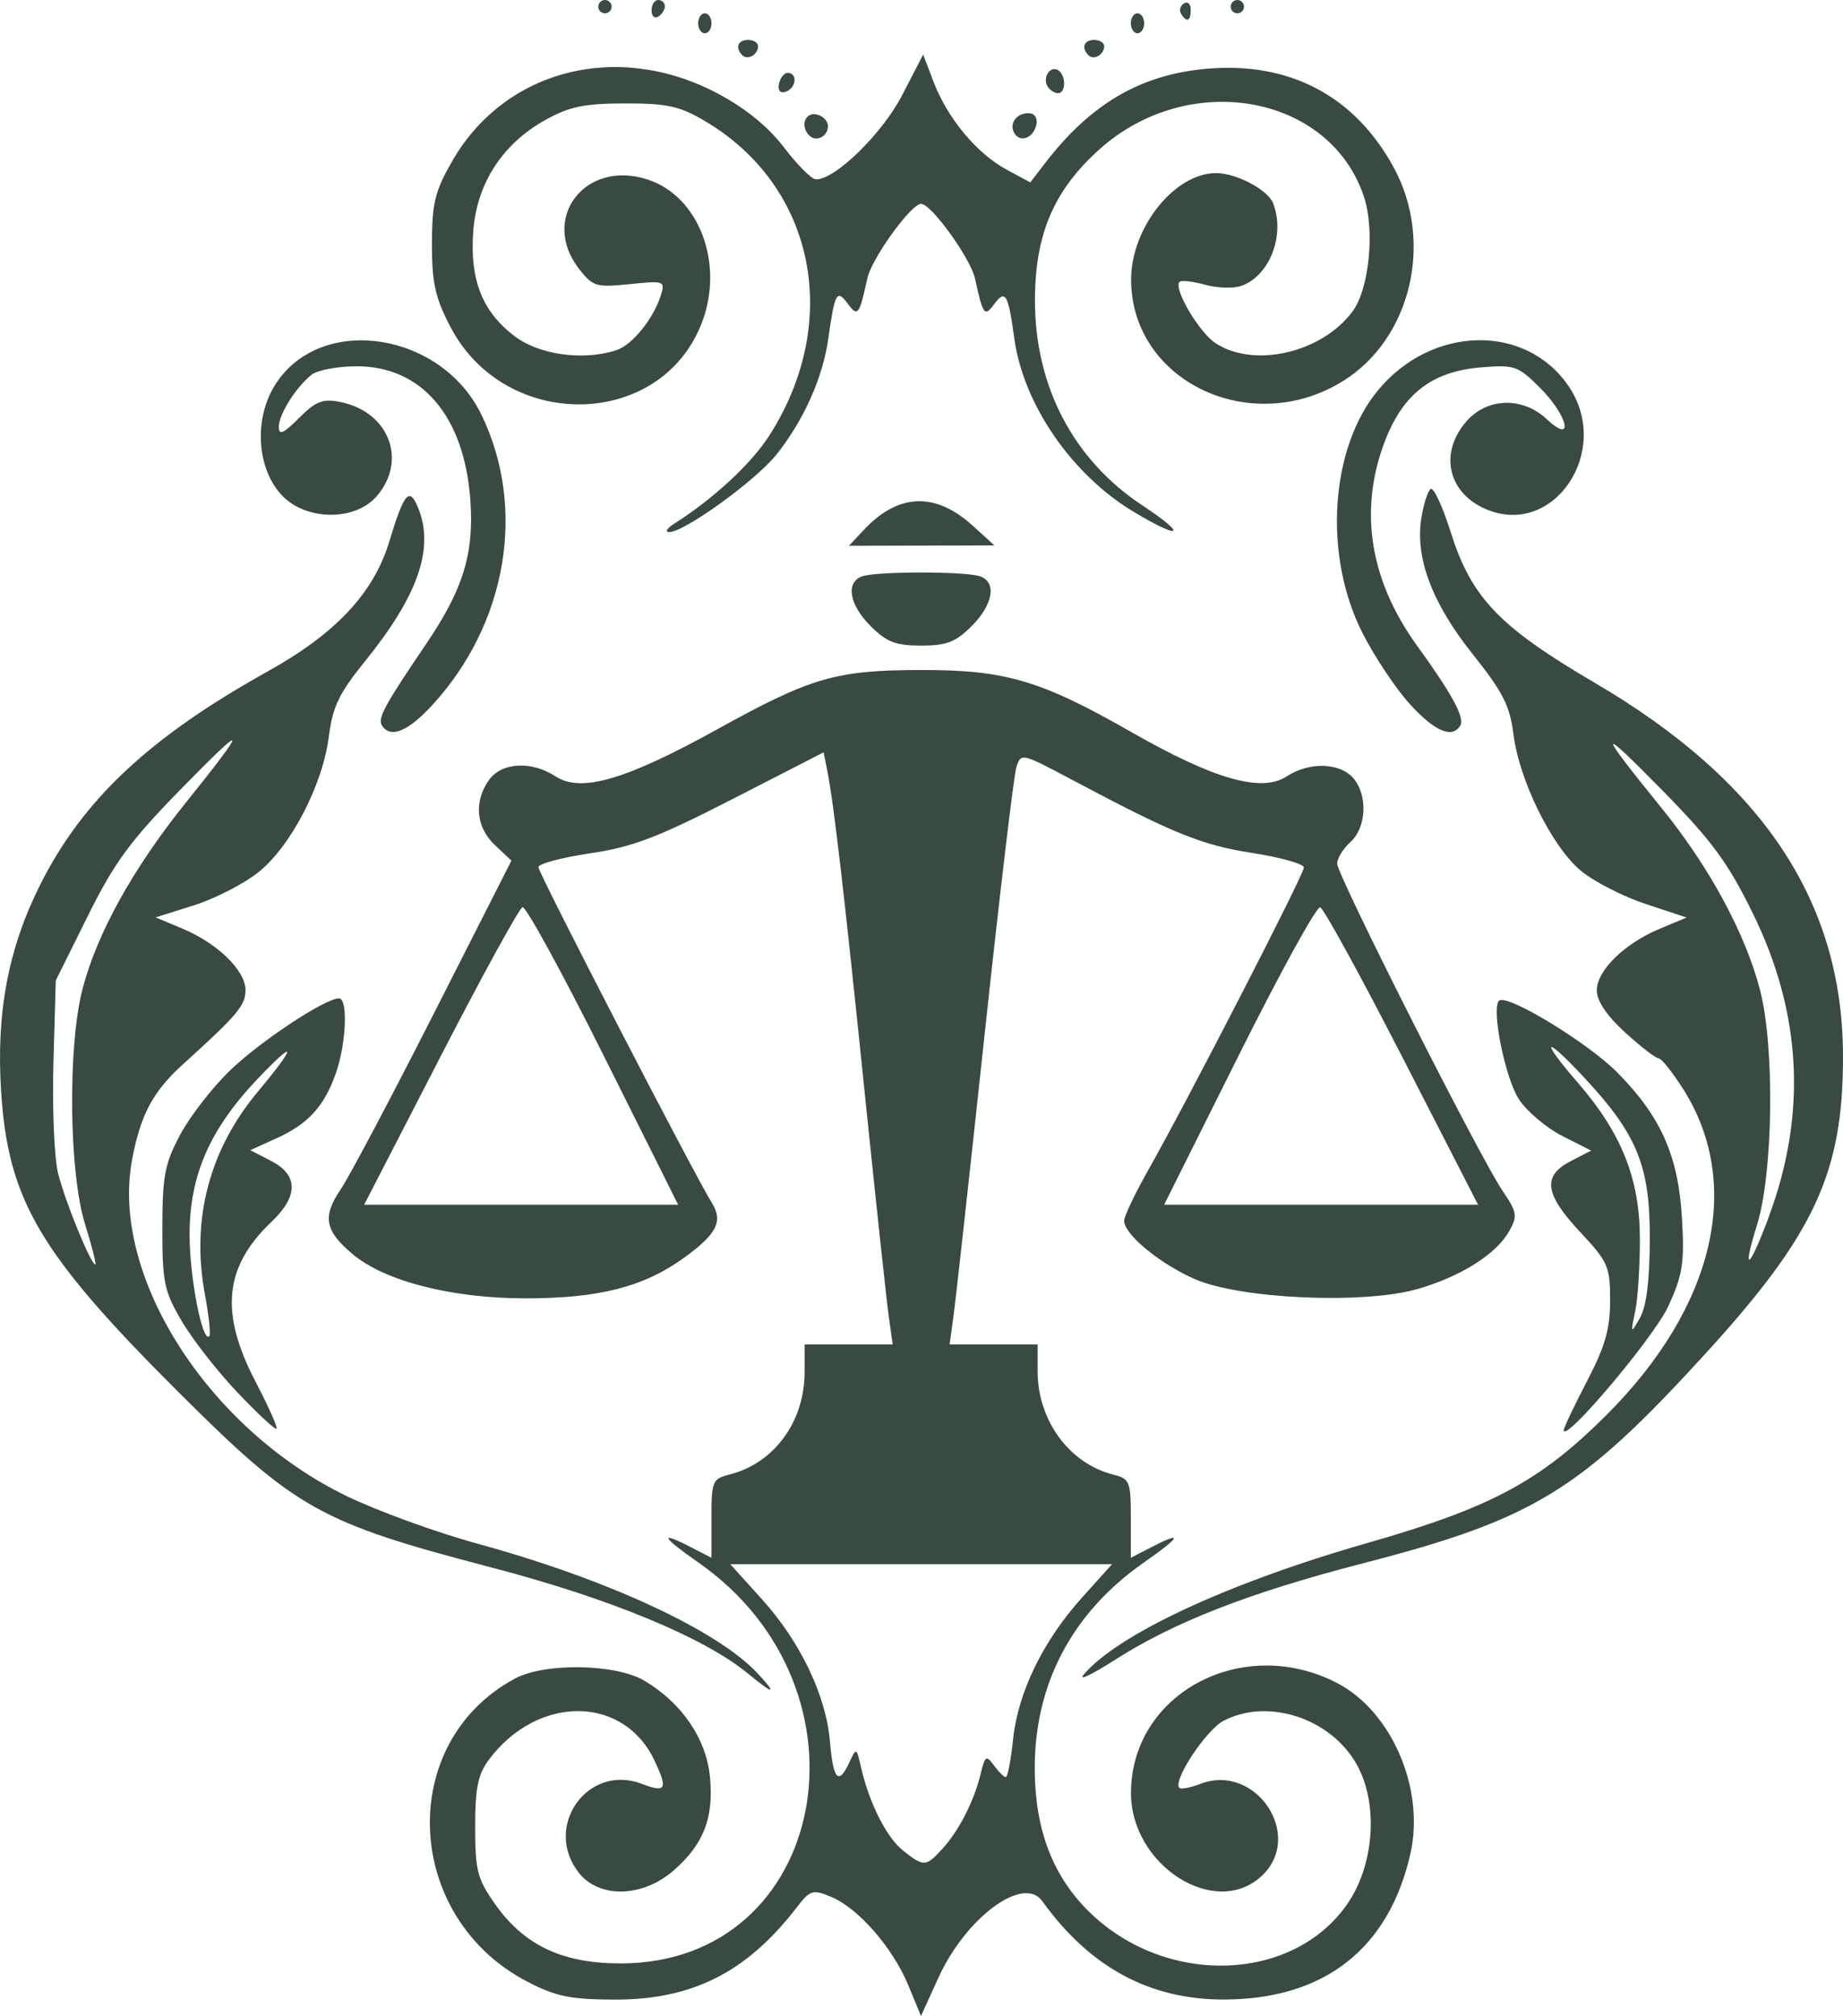 <svg xmlns="http://www.w3.org/2000/svg" viewBox="0 0 276.865 302.891" height="302.891" width="276.865"><path d="M136.44 298.248c-2.332-5.636-7.52-11.574-11.58-13.256-2.792-1.157-3.147-1.045-5.21 1.633-7.462 9.683-15.652 13.827-27.27 13.8-6.68-.016-8.844-.457-13.12-2.673-18.683-9.684-19.78-35.953-1.9-45.56 4.467-2.402 15.102-2.233 19.414.308 5.625 3.315 9.325 8.73 9.875 14.45.593 6.175-.922 10.098-5.428 14.055-4.663 4.094-11.203 4.26-14.27.36-5.43-6.903 1.31-16.45 9.435-13.362 3.69 1.402 3.99.846 1.908-3.54-4.653-9.806-17.56-9.846-24.853-.078-1.645 2.203-2.062 4.248-2.062 10.102 0 6.543.326 7.804 3 11.6 4.37 6.204 10.128 8.915 18.907 8.903 31.054-.043 38.994-41.115 11.643-60.223-5.627-3.93-6.035-4.845-1-2.24l2.95 1.524v-5.916c0-5.59.15-5.955 2.69-6.592 6.73-1.69 11.31-7.943 11.31-15.443V202h13.227l-.596-4.25c-.327-2.337-1.96-17.525-3.627-33.75-3.09-30.09-4.635-43.362-5.608-48.233l-.547-2.734-13.674 7.016c-11.262 5.778-15.04 7.218-21.424 8.162-4.263.63-7.75 1.566-7.75 2.078 0 .887 23.4 46.176 26.053 50.423 1.73 2.772.766 4.68-4.17 8.257-6.066 4.394-12.822 6.115-23.943 6.097-11.012-.017-21.032-2.59-25.84-6.637-4.19-3.524-4.583-5.63-1.818-9.703 1.294-1.908 7.6-13.81 14.01-26.447l11.66-22.978-2.477-2.325c-2.838-2.667-3.2-6.498-.918-9.754 1.887-2.695 6.404-2.95 10.042-.566 3.797 2.488 10.545.516 24.322-7.11 14.074-7.79 17.755-8.86 30.578-8.883 12.636-.023 17.976 1.55 31.5 9.282 12.514 7.154 19.62 9.188 23.415 6.702 3.32-2.176 7.872-2.093 9.93.18 2.276 2.516 2.1 7.46-.345 9.672-1.1.995-2 2.463-2 3.26 0 1.744 21.376 44.04 24.826 49.126 2.198 3.238 2.294 3.81 1.024 6.072-1.94 3.458-7.213 6.8-13.697 8.686-8.14 2.366-26.862 1.523-33.653-1.515-5.296-2.37-10.5-6.692-10.5-8.72 0-.67 1.616-4.074 3.592-7.564 5.934-10.482 23.408-44.453 23.408-45.507 0-.54-3.488-1.523-7.75-2.185-7.633-1.185-11.942-2.938-27.25-11.083-7.422-3.95-7.507-3.967-8.197-1.78-.384 1.214-2.533 19.308-4.776 40.208s-4.343 39.913-4.666 42.25l-.587 4.25h13.227v4.04c0 7.378 4.756 13.857 11.396 15.523 2.438.612 2.604 1.03 2.604 6.57v5.918l2.95-1.524c5.034-2.604 4.627-1.69-1 2.24-10.827 7.564-16.494 18.37-16.383 31.234.078 9.04 2.756 15.96 8.245 21.308 11.432 11.138 30.4 10.582 38.633-1.133 4.155-5.912 4.806-15.177 1.482-21.09-3.893-6.927-13.29-10.017-19.967-6.564-2.655 1.374-7.722 9.05-6.67 10.105.24.237 1.68-.043 3.203-.622 8.303-3.157 15.594 7.808 9.192 13.823-6.986 6.563-19.727-1.553-19.663-12.526.086-14.9 16.762-23.768 30.935-16.453 8.205 4.236 13.235 15.872 11.058 25.584-3.212 14.334-12.927 21.957-28.015 21.985-11.182.02-20.157-4.84-27.307-14.788-2.834-3.944-11.488 2.462-15.626 11.568l-2.588 5.696-1.92-4.642zm5.15-20.498c2.475-2.71 4.75-7.17 5.73-11.25.657-2.722.84-2.837 2.002-1.25.703.963 1.503 1.75 1.778 1.75.275 0 .76-2.528 1.08-5.617.73-7.07 4.483-14.813 10.338-21.325l4.547-5.058h-57.37l4.745 5.25c5.814 6.432 9.673 14.525 10.252 21.5.472 5.683 1.293 6.526 2.922 3 1.018-2.204 1.054-2.188 1.725.75 1.237 5.414 3.866 10.61 6.36 12.573 3.088 2.43 3.387 2.413 5.89-.323zM90.635 158.497c-6.18-12.377-11.645-22.367-12.14-22.202-.498.166-6.053 10.292-12.346 22.503L54.708 181h47.167l-11.238-22.503zm120.03.32c-6.26-12.2-11.812-22.325-12.34-22.502-.53-.176-6.02 9.805-12.202 22.182L174.886 181h47.156l-11.377-22.182zm-98.286 92.636c-6.572-5.422-20.78-11.304-38.5-15.938-25.894-6.772-29.4-8.737-47.128-26.423C5.954 188.344 1.225 180.327.17 164.028c-.766-11.812 1.052-21.48 5.835-31.037 6.42-12.827 16.428-22.22 34.22-32.12C50.44 95.184 56.137 89.104 58.47 81.396c2.28-7.54 3.076-8.4 4.452-4.81 2.29 5.975-.22 13.037-8.092 22.767-3.884 4.8-4.87 6.843-5.418 11.235-.915 7.323-5.738 16.613-10.642 20.497-2.195 1.738-6.555 3.967-9.69 4.953l-5.7 1.792 4 1.677c5.314 2.227 9.5 6.305 9.5 9.254 0 2.3-1.202 3.728-9.348 11.097-4.58 4.143-6.443 7.643-7.703 14.46-3.218 17.4 11.4 40.306 32.176 50.425 4.606 2.243 13.528 5.49 19.827 7.214 19.373 5.305 35.925 12.974 41.97 19.445 3.036 3.248 2.478 3.267-1.423.048zM12.775 183.91c-2.423-7.783-2.62-26.71-.367-35.358 2.166-8.312 7.55-18.037 15.41-27.834 9.663-12.044 9.478-12.504-.8-1.998-7.453 7.617-9.858 10.904-13.83 18.905L8.38 147.31l-.354 12.4c-.195 6.823.124 14.304.71 16.627C9.795 180.547 13.66 190 14.32 190c.19 0-.505-2.74-1.547-6.09zm149.96 67.766c5.05-6.088 21.78-13.87 42.645-19.84 18.635-5.332 25.99-9.275 36.02-19.31 16.19-16.198 20.508-34.63 11.457-48.9-1.613-2.545-3.28-4.626-3.705-4.626-.425 0-2.685-1.748-5.022-3.884-2.767-2.53-4.25-4.733-4.25-6.313 0-2.994 4.16-7.06 9.5-9.283l4-1.665-6.153-2.036c-3.385-1.12-7.752-3.354-9.705-4.964-4.352-3.587-9.29-13.564-10.162-20.533-.535-4.275-1.596-6.364-6.094-12-6.13-7.68-8.703-14.488-7.744-20.49.342-2.132.978-4.098 1.415-4.368.437-.27 1.795 2.677 3.017 6.55 3.09 9.79 7.28 14.168 21.603 22.563 25.21 14.777 37.26 32.875 37.308 56.036.037 17.513-4.216 26.735-20.62 44.713-18.827 20.634-25.812 24.914-51.48 31.546-17.103 4.42-28.39 8.82-37.374 14.573-3.293 2.11-5.39 3.113-4.656 2.23zm103.07-69.095c5.656-15.406 4.83-30.446-2.488-45.36-3.755-7.652-6.142-10.896-13.614-18.5-9.82-9.993-9.823-9.31-.017 2.778 7.1 8.754 12.502 18.747 14.707 27.213 2.232 8.57 1.99 27.494-.45 35.34-2.378 7.636-1.114 6.64 1.863-1.47zM35.72 209.258c-3.014-3.166-6.8-8.007-8.41-10.757-2.656-4.53-2.93-5.843-2.92-14 .007-7.812.36-9.66 2.667-14 1.462-2.75 4.833-7.1 7.49-9.664 4.56-4.4 14.285-10.836 16.377-10.836 1.39 0 1.09 6.878-.493 11.316-1.77 4.966-4.155 7.56-8.94 9.727l-3.89 1.76 3.14 1.625c4.085 2.112 4.103 5.283.05 9.135-7.115 6.765-7.804 13.658-2.402 24.023 1.93 3.702 3.352 6.888 3.16 7.08-.192.192-2.815-2.242-5.83-5.41zm-4.945-14.838c-2.082-11.204.66-21.668 7.974-30.42 5.83-6.978 5.85-8.098.037-2-7.257 7.612-10.31 14.57-10.308 23.5 0 6.39 1.925 16.308 2.963 15.27.237-.237-.063-3.095-.668-6.35zm204.138 20.472c-.018-.334 1.542-3.63 3.467-7.323 2.755-5.286 3.5-7.88 3.5-12.186 0-5.103-.3-5.792-4.5-10.28-5.354-5.725-5.715-8.424-1.422-10.644l3.078-1.592-4.32-2.184c-2.376-1.2-5.307-3.67-6.512-5.484-2.07-3.114-4.21-13.65-3.015-14.842 1.132-1.133 13.362 6.298 17.827 10.833 6.53 6.634 9.117 12.494 9.66 21.882.388 6.685.113 8.444-2.06 13.19-2.105 4.6-15.596 20.603-15.704 18.63zm12.93-28.675c.044-11.04-1.874-15.764-9.884-24.352-6.06-6.5-6.73-5.893-.913.824 6.54 7.548 9.27 14.392 9.305 23.31.015 4.125-.3 9.075-.7 11-.712 3.428-.697 3.448.715 1 .964-1.671 1.454-5.576 1.477-11.783zm-190.48-77.244c-.654-1.06.424-3.04 6.618-12.167 5.598-8.247 7.253-13.624 6.677-21.68-.904-12.63-7.337-20.156-17.175-20.094-2.806.017-5.798.58-6.648 1.25-2.37 1.868-4.954 5.97-4.954 7.864 0 1.307.703.997 3.04-1.34 2.54-2.54 3.56-2.936 6.202-2.408 7.298 1.46 10.12 8.743 5.48 14.14-2.62 3.043-8.01 3.717-12.125 1.514-5.706-3.054-7.1-12.73-2.718-18.882 7.112-9.99 24.603-7.08 30.532 5.08 6.856 14.056 3.896 31.5-7.425 43.764-3.628 3.93-6.262 4.97-7.504 2.96zm154.453-3.166c-2.108-2.306-5.32-7.12-7.134-10.698-5.922-11.666-4.888-27.76 2.343-36.49 8.073-9.745 22.168-10.05 28.605-.62 6.588 9.65-2.14 22.79-12.315 18.537-5.78-2.415-7.173-8.405-3.065-13.18 3.115-3.623 8.474-3.792 12.103-.383 4.166 3.915 3.24-.462-.995-4.696-3.33-3.33-3.818-3.497-8.928-3.074-7.38.612-11.744 4.027-14.476 11.328-3.835 10.25-2.147 20.704 4.918 30.468 5.323 7.357 7.213 10.86 6.49 12.03-1.218 1.97-3.812.86-7.546-3.223zm-81.013-11.73c-3.21-3.21-3.805-6.525-1.34-7.47 2.052-.788 15.782-.788 17.835 0 2.464.945 1.87 4.26-1.34 7.47C143.563 96.47 142.19 97 138.38 97c-3.81 0-5.184-.53-7.577-2.923zm-1-14.497c5.16-5.49 10.725-5.692 16.335-.588l3.242 2.95-10.924.03L127.53 82l2.274-2.42zm-28.54-.89c5.918-3.74 11.633-9.045 14.354-13.32 10.94-17.185 6.76-37.458-9.73-47.192-3.79-2.24-5.66-2.65-12-2.64-6.11.007-8.336.47-11.963 2.486-6.447 3.583-10.314 9.562-10.834 16.753-.525 7.256 1.35 12.024 6.18 15.707 3.722 2.84 10.344 3.756 15.334 2.125 2.39-.782 5.592-4.75 6.69-8.292.652-2.1.473-2.162-4.7-1.628-4.99.515-5.533.356-7.545-2.202-6.014-7.645.828-16.624 10.288-13.502 7.69 2.538 11.494 12.613 8.108 21.48-6.138 16.073-29.505 16.478-37.772.654-2.302-4.407-2.792-6.604-2.785-12.484.007-6.1.447-7.9 3.028-12.4 7.94-13.843 24.938-18.163 39.962-10.155 4.154 2.215 7.555 4.99 9.912 8.09 1.973 2.593 4.115 4.742 4.76 4.773 2.823.137 9.96-6.814 12.973-12.638l3.16-6.104 1.59 4.163c2.067 5.414 6.5 10.728 10.95 13.124l3.553 1.913 2.268-2.95c6.773-8.807 14.234-13.19 24.01-14.102 12.536-1.17 22.424 3.996 28.308 14.793 6.08 11.153 2.63 25.73-7.59 32.097-13.85 8.627-31.85.017-31.85-15.237 0-7.8 6.53-15.986 12.756-15.996 3.043-.005 7.8 2.513 8.58 4.54 1.825 4.76-.48 10.818-4.715 12.384-1.167.432-3.636.367-5.487-.144-1.85-.512-3.587-.71-3.857-.438-.97.97 2.905 7.57 5.41 9.213 5.8 3.8 15.945 1.45 20.58-4.77 2.493-3.344 3.376-12.18 1.72-17.203-5.093-15.427-26.317-19.227-39.78-7.122-6.798 6.112-9.623 12.706-9.655 22.535-.043 12.976 5.754 24.082 16.15 30.938 6.888 4.545 5.866 5.274-1.332.95-9.304-5.587-16.592-16.198-17.928-26.1-.892-6.607-1.34-7.366-3.01-5.098-1.454 1.976-1.684 1.668-2.89-3.86-.66-3.018-6.567-11.206-8.085-11.206-1.518 0-7.426 8.188-8.084 11.205-1.21 5.546-1.437 5.835-2.96 3.767-1.62-2.203-1.932-1.632-2.918 5.36-.812 5.765-3.673 12.163-7.725 17.278-3.144 3.97-14.025 11.824-16.218 11.706-.602-.03-.247-.594.79-1.25zm20.304-58.336c-1.373-1.374-.66-3.496 1.063-3.164.962.186 1.75.97 1.75 1.74 0 1.58-1.764 2.472-2.813 1.424zm30.846-.3c-.88-1.424.242-3.054 2.1-3.054.875 0 1.377.703 1.19 1.667-.39 2.01-2.386 2.85-3.29 1.386zm-35.38-7.492c.19-.917.797-1.644 1.347-1.615 1.484.08 1.212 2.316-.346 2.835-.84.28-1.216-.177-1-1.22zM157.38 13c-.816-1.32.38-3.192 1.57-2.457 1.214.75 1.206 3.457-.01 3.457-.52 0-1.22-.45-1.56-1zm-45.86-4.694C110.392 7.18 110.833 6 112.38 6c.825 0 1.5.423 1.5.94 0 1.262-1.562 2.165-2.36 1.366zm52 0C162.392 7.18 162.833 6 164.38 6c.825 0 1.5.423 1.5.94 0 1.262-1.562 2.165-2.36 1.366zM104.88 3.5c0-.825.45-1.5 1-1.5s1 .675 1 1.5-.45 1.5-1 1.5-1-.675-1-1.5zm65 0c0-.825.45-1.5 1-1.5s1 .675 1 1.5-.45 1.5-1 1.5-1-.675-1-1.5zm-72-1.94c0-.858.45-1.56 1-1.56s1 .423 1 .94c0 .52-.45 1.22-1 1.56-.55.34-1-.084-1-.94zm79.543.51c-.317-.513-.118-1.214.44-1.56.56-.345 1.017.074 1.017.93 0 1.758-.6 2.016-1.457.63zM89.88 1c0-.55.45-1 1-1s1 .45 1 1-.45 1-1 1-1-.45-1-1zm95 0c0-.55.45-1 1-1s1 .45 1 1-.45 1-1 1-1-.45-1-1z" fill="#394A40"/></svg>